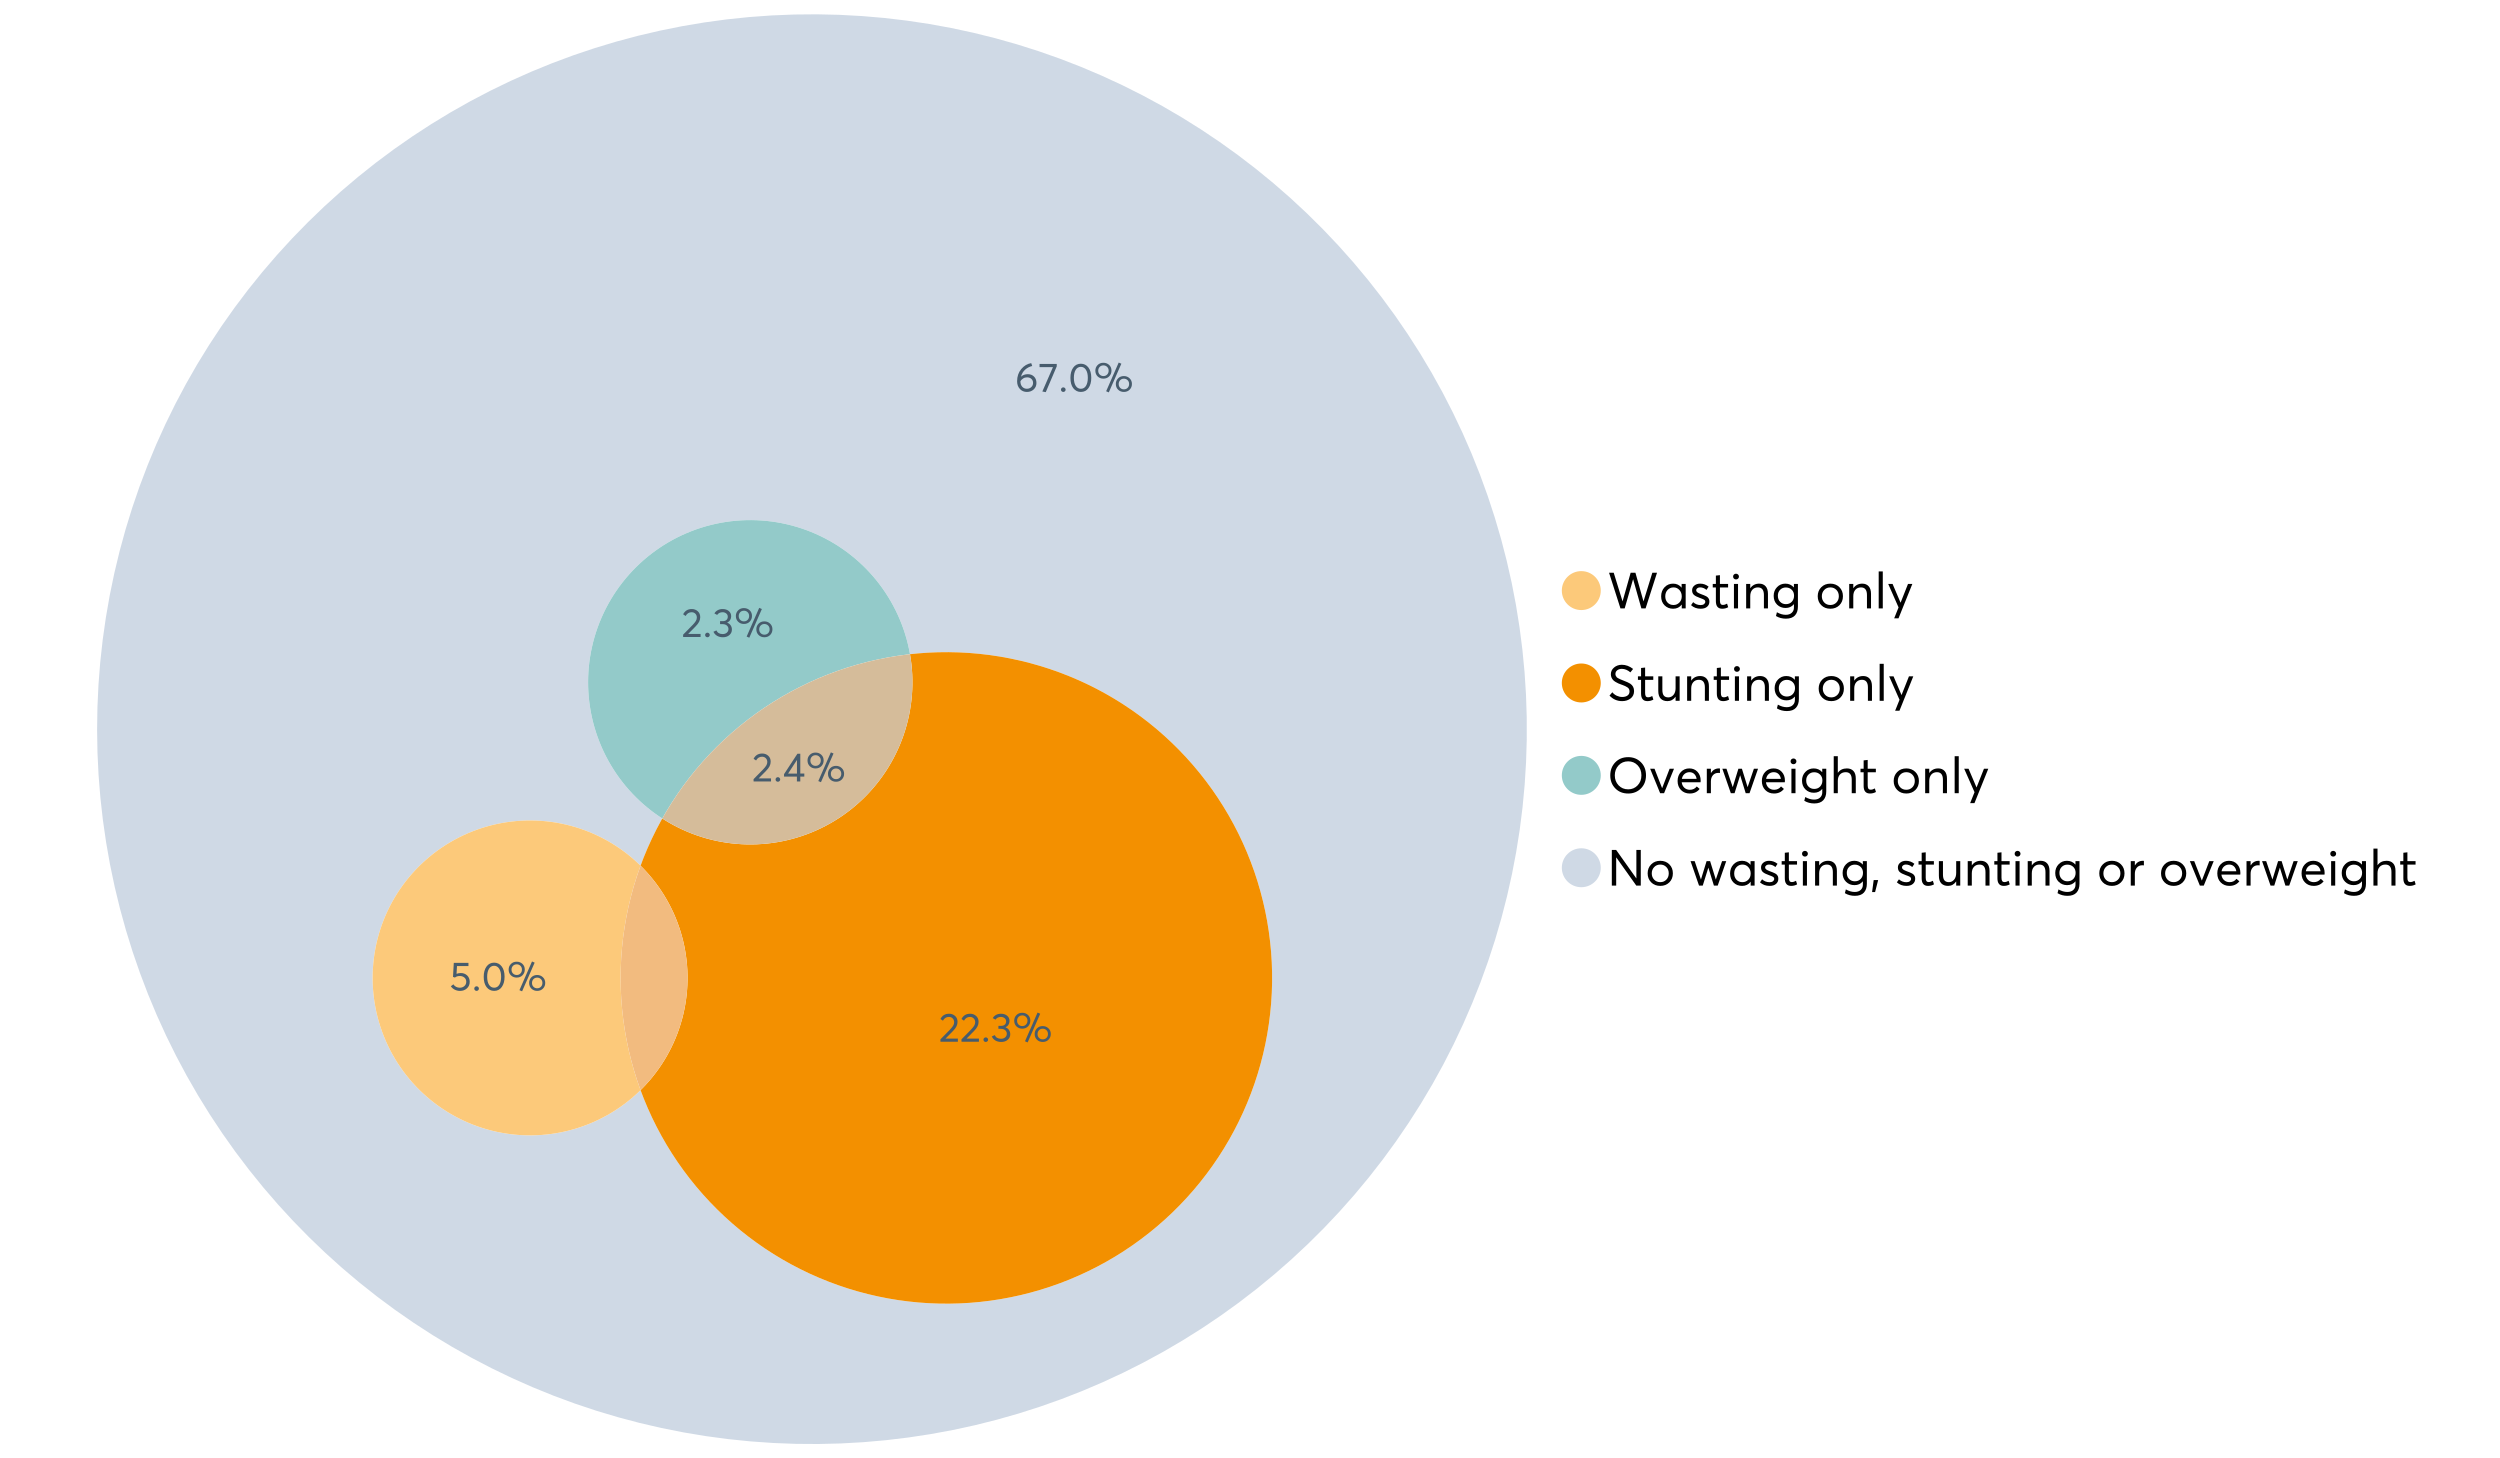 <?xml version="1.0" encoding="UTF-8"?>
<svg xmlns="http://www.w3.org/2000/svg" xmlns:xlink="http://www.w3.org/1999/xlink" width="1234.286pt" height="720pt" viewBox="0 0 1234.286 720" version="1.1">
<defs>
<g>
<symbol overflow="visible" id="glyph0-0">
<path style="stroke:none;" d=""/>
</symbol>
<symbol overflow="visible" id="glyph0-1">
<path style="stroke:none;" d="M 22.234 -17.609 L 24.547 -17.609 L 18.906 0 L 16.828 0 L 12.75 -14.438 L 12.734 -14.438 L 8.578 0 L 6.5 0 L 0.875 -17.609 L 3.172 -17.609 L 7.516 -3.547 L 7.562 -3.547 L 11.531 -17.609 L 13.891 -17.609 L 17.859 -3.5 L 17.891 -3.5 Z M 22.234 -17.609 "/>
</symbol>
<symbol overflow="visible" id="glyph0-2">
<path style="stroke:none;" d="M 11.297 -12.078 L 13.297 -12.078 L 13.297 0 L 11.359 0 L 11.359 -1.906 L 11.344 -1.906 C 10.312 -0.531 8.906 0.156 7.125 0.156 C 5.414 0.156 4 -0.406 2.875 -1.531 C 1.75 -2.656 1.188 -4.129 1.188 -5.953 C 1.188 -7.742 1.742 -9.238 2.859 -10.438 C 3.984 -11.633 5.395 -12.234 7.094 -12.234 C 8.812 -12.234 10.203 -11.578 11.266 -10.266 L 11.297 -10.266 Z M 7.297 -1.688 C 8.422 -1.688 9.379 -2.086 10.172 -2.891 C 10.961 -3.691 11.359 -4.711 11.359 -5.953 C 11.359 -7.191 10.973 -8.238 10.203 -9.094 C 9.441 -9.945 8.477 -10.375 7.312 -10.375 C 6.156 -10.375 5.18 -9.961 4.391 -9.141 C 3.609 -8.328 3.219 -7.266 3.219 -5.953 C 3.219 -4.711 3.594 -3.691 4.344 -2.891 C 5.102 -2.086 6.086 -1.688 7.297 -1.688 Z M 7.297 -1.688 "/>
</symbol>
<symbol overflow="visible" id="glyph0-3">
<path style="stroke:none;" d="M 5.609 0.156 C 3.734 0.156 2.156 -0.426 0.875 -1.594 L 1.906 -3.094 C 2.945 -2.133 4.18 -1.656 5.609 -1.656 C 6.305 -1.656 6.859 -1.812 7.266 -2.125 C 7.68 -2.445 7.891 -2.832 7.891 -3.281 C 7.891 -3.738 7.688 -4.086 7.281 -4.328 C 6.875 -4.566 6.164 -4.859 5.156 -5.203 C 5.094 -5.223 5.047 -5.242 5.016 -5.266 C 3.836 -5.672 2.938 -6.141 2.312 -6.672 C 1.695 -7.203 1.391 -7.973 1.391 -8.984 C 1.391 -9.91 1.766 -10.68 2.516 -11.297 C 3.266 -11.922 4.223 -12.234 5.391 -12.234 C 6.922 -12.234 8.301 -11.738 9.531 -10.75 L 8.484 -9.156 C 7.523 -9.977 6.457 -10.391 5.281 -10.391 C 4.801 -10.391 4.367 -10.258 3.984 -10 C 3.609 -9.738 3.422 -9.398 3.422 -8.984 C 3.422 -8.555 3.609 -8.207 3.984 -7.938 C 4.359 -7.676 4.93 -7.395 5.703 -7.094 C 5.836 -7.039 6.082 -6.945 6.438 -6.812 C 6.789 -6.688 7.023 -6.598 7.141 -6.547 C 7.254 -6.492 7.453 -6.406 7.734 -6.281 C 8.016 -6.164 8.207 -6.078 8.312 -6.016 C 8.414 -5.961 8.566 -5.867 8.766 -5.734 C 8.973 -5.598 9.113 -5.477 9.188 -5.375 C 9.258 -5.281 9.359 -5.148 9.484 -4.984 C 9.609 -4.816 9.695 -4.656 9.75 -4.5 C 9.801 -4.344 9.844 -4.16 9.875 -3.953 C 9.906 -3.742 9.922 -3.523 9.922 -3.297 C 9.922 -2.305 9.547 -1.484 8.797 -0.828 C 8.055 -0.172 6.992 0.156 5.609 0.156 Z M 5.609 0.156 "/>
</symbol>
<symbol overflow="visible" id="glyph0-4">
<path style="stroke:none;" d="M 5.328 0.156 C 3.234 0.156 2.188 -1.094 2.188 -3.594 L 2.188 -10.344 L 0.641 -10.344 L 0.641 -12.078 L 2.188 -12.078 L 2.188 -16.203 L 4.188 -16.422 L 4.188 -12.078 L 8.219 -12.078 L 8.219 -10.344 L 4.188 -10.344 L 4.188 -3.891 C 4.188 -3.148 4.297 -2.602 4.516 -2.25 C 4.742 -1.906 5.133 -1.734 5.688 -1.734 C 6.312 -1.734 6.988 -1.941 7.719 -2.359 L 8.266 -0.594 C 7.367 -0.094 6.391 0.156 5.328 0.156 Z M 5.328 0.156 "/>
</symbol>
<symbol overflow="visible" id="glyph0-5">
<path style="stroke:none;" d="M 3.094 -14.312 C 2.688 -14.312 2.344 -14.445 2.062 -14.719 C 1.789 -15 1.656 -15.336 1.656 -15.734 C 1.656 -16.129 1.789 -16.461 2.062 -16.734 C 2.344 -17.004 2.688 -17.141 3.094 -17.141 C 3.5 -17.141 3.844 -17 4.125 -16.719 C 4.406 -16.438 4.547 -16.109 4.547 -15.734 C 4.547 -15.336 4.406 -15 4.125 -14.719 C 3.844 -14.445 3.5 -14.312 3.094 -14.312 Z M 2.078 0 L 2.078 -12.078 L 4.094 -12.078 L 4.094 0 Z M 2.078 0 "/>
</symbol>
<symbol overflow="visible" id="glyph0-6">
<path style="stroke:none;" d="M 8.344 -12.234 C 9.676 -12.234 10.727 -11.805 11.5 -10.953 C 12.281 -10.098 12.672 -8.836 12.672 -7.172 L 12.672 0 L 10.672 0 L 10.672 -6.594 C 10.672 -9.113 9.688 -10.375 7.719 -10.375 C 6.562 -10.375 5.641 -9.988 4.953 -9.219 C 4.266 -8.445 3.922 -7.383 3.922 -6.031 L 3.922 0 L 1.906 0 L 1.906 -12.078 L 3.922 -12.078 L 3.922 -9.969 L 3.938 -9.969 C 5 -11.477 6.469 -12.234 8.344 -12.234 Z M 8.344 -12.234 "/>
</symbol>
<symbol overflow="visible" id="glyph0-7">
<path style="stroke:none;" d="M 11.094 -12.078 L 13.078 -12.078 L 13.078 -0.922 C 13.078 0.93 12.594 2.391 11.625 3.453 C 10.656 4.523 9.16 5.062 7.141 5.062 C 5.328 5.062 3.691 4.625 2.234 3.75 L 2.703 1.891 C 4.211 2.734 5.66 3.156 7.047 3.156 C 8.348 3.156 9.348 2.816 10.047 2.141 C 10.754 1.473 11.109 0.629 11.109 -0.391 L 11.109 -2.078 L 11.062 -2.078 C 10.051 -0.836 8.688 -0.219 6.969 -0.219 C 5.312 -0.219 3.922 -0.77 2.797 -1.875 C 1.672 -2.988 1.109 -4.43 1.109 -6.203 C 1.109 -7.922 1.66 -9.352 2.766 -10.5 C 3.867 -11.656 5.238 -12.234 6.875 -12.234 C 8.57 -12.234 9.961 -11.617 11.047 -10.391 L 11.094 -10.391 Z M 7.125 -2.109 C 8.332 -2.109 9.305 -2.5 10.047 -3.281 C 10.797 -4.07 11.172 -5.078 11.172 -6.297 C 11.172 -7.492 10.785 -8.469 10.016 -9.219 C 9.242 -9.969 8.281 -10.344 7.125 -10.344 C 5.977 -10.344 5.031 -9.957 4.281 -9.188 C 3.539 -8.426 3.172 -7.457 3.172 -6.281 C 3.172 -5.02 3.551 -4.008 4.312 -3.25 C 5.07 -2.488 6.008 -2.109 7.125 -2.109 Z M 7.125 -2.109 "/>
</symbol>
<symbol overflow="visible" id="glyph0-8">
<path style="stroke:none;" d=""/>
</symbol>
<symbol overflow="visible" id="glyph0-9">
<path style="stroke:none;" d="M 7.422 0.156 C 5.566 0.156 4.062 -0.43 2.906 -1.609 C 1.75 -2.785 1.172 -4.258 1.172 -6.031 C 1.172 -7.801 1.75 -9.273 2.906 -10.453 C 4.062 -11.641 5.566 -12.234 7.422 -12.234 C 9.203 -12.234 10.68 -11.656 11.859 -10.5 C 13.035 -9.344 13.625 -7.852 13.625 -6.031 C 13.625 -4.207 13.035 -2.719 11.859 -1.562 C 10.68 -0.414 9.203 0.156 7.422 0.156 Z M 7.422 -1.688 C 8.598 -1.688 9.586 -2.094 10.391 -2.906 C 11.191 -3.727 11.594 -4.77 11.594 -6.031 C 11.594 -7.301 11.191 -8.344 10.391 -9.156 C 9.598 -9.969 8.609 -10.375 7.422 -10.375 C 6.18 -10.375 5.164 -9.953 4.375 -9.109 C 3.594 -8.273 3.203 -7.242 3.203 -6.016 C 3.203 -4.797 3.594 -3.77 4.375 -2.938 C 5.164 -2.102 6.18 -1.688 7.422 -1.688 Z M 7.422 -1.688 "/>
</symbol>
<symbol overflow="visible" id="glyph0-10">
<path style="stroke:none;" d="M 2.078 0 L 2.078 -18.266 L 4.094 -18.266 L 4.094 0 Z M 2.078 0 "/>
</symbol>
<symbol overflow="visible" id="glyph0-11">
<path style="stroke:none;" d="M 10.344 -12.078 L 12.484 -12.078 L 5.656 4.906 L 3.516 4.906 L 5.688 -0.5 L 0.578 -12.078 L 2.734 -12.078 L 6.656 -2.875 L 6.703 -2.875 Z M 10.344 -12.078 "/>
</symbol>
<symbol overflow="visible" id="glyph0-12">
<path style="stroke:none;" d="M 7.344 0.156 C 4.875 0.156 2.789 -0.754 1.094 -2.578 L 2.484 -4.219 C 3.098 -3.457 3.844 -2.879 4.719 -2.484 C 5.594 -2.086 6.477 -1.891 7.375 -1.891 C 8.457 -1.891 9.328 -2.129 9.984 -2.609 C 10.641 -3.086 10.969 -3.75 10.969 -4.594 C 10.969 -5.051 10.891 -5.445 10.734 -5.781 C 10.578 -6.113 10.305 -6.406 9.922 -6.656 C 9.547 -6.914 9.176 -7.125 8.812 -7.281 C 8.457 -7.438 7.953 -7.641 7.297 -7.891 C 7.18 -7.941 7.086 -7.973 7.016 -7.984 C 6.367 -8.223 5.844 -8.426 5.438 -8.594 C 5.039 -8.77 4.582 -9.016 4.062 -9.328 C 3.539 -9.641 3.133 -9.957 2.844 -10.281 C 2.551 -10.602 2.297 -11.008 2.078 -11.5 C 1.867 -11.988 1.766 -12.531 1.766 -13.125 C 1.766 -14.438 2.285 -15.535 3.328 -16.422 C 4.367 -17.316 5.641 -17.773 7.141 -17.797 C 9.129 -17.797 10.992 -17.109 12.734 -15.734 L 11.406 -14.047 C 10.039 -15.203 8.617 -15.781 7.141 -15.781 C 6.285 -15.781 5.551 -15.551 4.938 -15.094 C 4.32 -14.645 4.016 -14.02 4.016 -13.219 C 4.016 -12.895 4.082 -12.594 4.219 -12.312 C 4.352 -12.039 4.5 -11.816 4.656 -11.641 C 4.82 -11.473 5.113 -11.281 5.531 -11.062 C 5.945 -10.852 6.273 -10.691 6.516 -10.578 C 6.754 -10.473 7.172 -10.305 7.766 -10.078 C 9.586 -9.379 10.785 -8.832 11.359 -8.438 C 12.598 -7.594 13.219 -6.383 13.219 -4.812 C 13.219 -3.258 12.645 -2.039 11.5 -1.156 C 10.352 -0.281 8.969 0.156 7.344 0.156 Z M 7.344 0.156 "/>
</symbol>
<symbol overflow="visible" id="glyph0-13">
<path style="stroke:none;" d="M 10.203 -12.078 L 12.203 -12.078 L 12.203 0 L 10.203 0 L 10.203 -2.016 L 10.172 -2.016 C 9.16 -0.566 7.836 0.156 6.203 0.156 C 4.766 0.156 3.645 -0.258 2.844 -1.094 C 2.051 -1.938 1.656 -3.203 1.656 -4.891 L 1.656 -12.078 L 3.672 -12.078 L 3.672 -5.453 C 3.672 -4.117 3.914 -3.156 4.406 -2.562 C 4.895 -1.977 5.633 -1.688 6.625 -1.688 C 7.613 -1.688 8.457 -2.094 9.156 -2.906 C 9.852 -3.727 10.203 -4.836 10.203 -6.234 Z M 10.203 -12.078 "/>
</symbol>
<symbol overflow="visible" id="glyph0-14">
<path style="stroke:none;" d="M 10.328 0.156 C 7.711 0.156 5.582 -0.691 3.938 -2.391 C 2.289 -4.086 1.469 -6.223 1.469 -8.797 C 1.469 -11.379 2.289 -13.523 3.938 -15.234 C 5.582 -16.941 7.711 -17.797 10.328 -17.797 C 12.836 -17.797 14.926 -16.961 16.594 -15.297 C 18.27 -13.629 19.109 -11.469 19.109 -8.812 C 19.109 -6.164 18.27 -4.008 16.594 -2.344 C 14.926 -0.676 12.836 0.156 10.328 0.156 Z M 10.328 -1.906 C 12.172 -1.906 13.719 -2.555 14.969 -3.859 C 16.219 -5.16 16.844 -6.812 16.844 -8.812 C 16.844 -10.82 16.219 -12.477 14.969 -13.781 C 13.719 -15.082 12.172 -15.734 10.328 -15.734 C 8.391 -15.734 6.801 -15.066 5.562 -13.734 C 4.32 -12.398 3.703 -10.754 3.703 -8.797 C 3.703 -6.848 4.32 -5.211 5.562 -3.891 C 6.801 -2.566 8.391 -1.906 10.328 -1.906 Z M 10.328 -1.906 "/>
</symbol>
<symbol overflow="visible" id="glyph0-15">
<path style="stroke:none;" d="M 10.203 -12.078 L 12.375 -12.078 L 7.469 0 L 5.531 0 L 0.594 -12.078 L 2.75 -12.078 L 6.469 -2.562 L 6.547 -2.562 Z M 10.203 -12.078 "/>
</symbol>
<symbol overflow="visible" id="glyph0-16">
<path style="stroke:none;" d="M 12.562 -6.234 C 12.562 -6.098 12.551 -5.922 12.531 -5.703 L 12.5 -5.406 L 3.203 -5.406 C 3.336 -4.281 3.77 -3.379 4.5 -2.703 C 5.238 -2.023 6.156 -1.688 7.25 -1.688 C 8.656 -1.688 9.785 -2.234 10.641 -3.328 L 12.062 -2.109 C 10.883 -0.598 9.254 0.156 7.172 0.156 C 5.43 0.156 3.992 -0.414 2.859 -1.562 C 1.734 -2.719 1.172 -4.207 1.172 -6.031 C 1.172 -7.832 1.719 -9.316 2.812 -10.484 C 3.914 -11.648 5.297 -12.234 6.953 -12.234 C 8.617 -12.234 9.969 -11.672 11 -10.547 C 12.039 -9.422 12.562 -7.984 12.562 -6.234 Z M 9.406 -9.469 C 8.789 -10.07 8.004 -10.375 7.047 -10.375 C 6.086 -10.375 5.266 -10.078 4.578 -9.484 C 3.891 -8.898 3.457 -8.098 3.281 -7.078 L 10.562 -7.078 C 10.406 -8.078 10.02 -8.875 9.406 -9.469 Z M 9.406 -9.469 "/>
</symbol>
<symbol overflow="visible" id="glyph0-17">
<path style="stroke:none;" d="M 7.891 -12.234 C 8.141 -12.234 8.305 -12.223 8.391 -12.203 L 8.391 -9.969 C 8.023 -10.008 7.758 -10.031 7.594 -10.031 C 6.469 -10.031 5.57 -9.641 4.906 -8.859 C 4.25 -8.078 3.922 -7.066 3.922 -5.828 L 3.922 0 L 1.906 0 L 1.906 -12.078 L 3.922 -12.078 L 3.922 -9.953 L 3.938 -9.953 C 4.883 -11.473 6.203 -12.234 7.891 -12.234 Z M 7.891 -12.234 "/>
</symbol>
<symbol overflow="visible" id="glyph0-18">
<path style="stroke:none;" d="M 16.297 -12.078 L 18.344 -12.078 L 14.141 0 L 12.25 0 L 9.531 -8.812 L 9.5 -8.812 L 6.75 0 L 4.906 0 L 0.719 -12.078 L 2.75 -12.078 L 5.828 -3.047 L 5.875 -3.047 L 8.641 -12.078 L 10.375 -12.078 L 13.172 -3.047 L 13.219 -3.047 Z M 16.297 -12.078 "/>
</symbol>
<symbol overflow="visible" id="glyph0-19">
<path style="stroke:none;" d="M 8.406 -12.234 C 9.781 -12.234 10.852 -11.816 11.625 -10.984 C 12.406 -10.16 12.797 -8.914 12.797 -7.25 L 12.797 0 L 10.797 0 L 10.797 -6.672 C 10.797 -9.141 9.812 -10.375 7.844 -10.375 C 6.633 -10.375 5.676 -9.992 4.969 -9.234 C 4.27 -8.473 3.922 -7.422 3.922 -6.078 L 3.922 0 L 1.906 0 L 1.906 -18.266 L 3.922 -18.266 L 3.922 -10.094 L 3.969 -10.094 C 4.977 -11.52 6.457 -12.234 8.406 -12.234 Z M 8.406 -12.234 "/>
</symbol>
<symbol overflow="visible" id="glyph0-20">
<path style="stroke:none;" d="M 14.359 -17.609 L 16.531 -17.609 L 16.531 0 L 14.312 0 L 4.438 -13.891 L 4.391 -13.891 L 4.391 0 L 2.234 0 L 2.234 -17.609 L 4.359 -17.609 L 14.312 -3.578 L 14.359 -3.578 Z M 14.359 -17.609 "/>
</symbol>
<symbol overflow="visible" id="glyph0-21">
<path style="stroke:none;" d="M 0.797 3.219 L 1.594 -2.734 L 3.797 -2.734 L 2.281 3.219 Z M 0.797 3.219 "/>
</symbol>
<symbol overflow="visible" id="glyph1-0">
<path style="stroke:none;" d=""/>
</symbol>
<symbol overflow="visible" id="glyph1-1">
<path style="stroke:none;" d="M 3.328 -1.531 L 9.406 -1.531 L 9.406 0 L 0.797 0 L 0.781 -1.156 L 5.469 -5.938 C 6.156 -6.656 6.676 -7.289 7.031 -7.844 C 7.383 -8.406 7.562 -8.992 7.562 -9.609 C 7.562 -10.367 7.32 -10.992 6.844 -11.484 C 6.363 -11.984 5.742 -12.234 4.984 -12.234 C 3.672 -12.234 2.688 -11.613 2.031 -10.375 L 0.797 -11.219 C 1.672 -12.945 3.098 -13.812 5.078 -13.812 C 6.223 -13.812 7.203 -13.445 8.016 -12.719 C 8.828 -11.988 9.234 -11.016 9.234 -9.797 C 9.234 -9.004 9.051 -8.25 8.688 -7.531 C 8.332 -6.812 7.734 -6.031 6.891 -5.188 L 3.328 -1.578 Z M 3.328 -1.531 "/>
</symbol>
<symbol overflow="visible" id="glyph1-2">
<path style="stroke:none;" d="M 2.406 0.125 C 2.07 0.125 1.797 0.016 1.578 -0.203 C 1.359 -0.422 1.25 -0.688 1.25 -1 C 1.25 -1.312 1.359 -1.578 1.578 -1.797 C 1.797 -2.023 2.07 -2.141 2.406 -2.141 C 2.719 -2.141 2.984 -2.023 3.203 -1.797 C 3.43 -1.578 3.547 -1.312 3.547 -1 C 3.547 -0.688 3.43 -0.422 3.203 -0.203 C 2.984 0.016 2.719 0.125 2.406 0.125 Z M 2.406 0.125 "/>
</symbol>
<symbol overflow="visible" id="glyph1-3">
<path style="stroke:none;" d="M 6.984 0 L 6.984 -2.406 L 0.625 -2.406 L 0.625 -3.609 L 7.234 -13.703 L 8.656 -13.703 L 8.656 -3.922 L 10.641 -3.922 L 10.641 -2.406 L 8.656 -2.406 L 8.656 0 Z M 2.625 -3.891 L 7.016 -3.891 L 7.016 -10.641 Z M 2.625 -3.891 "/>
</symbol>
<symbol overflow="visible" id="glyph1-4">
<path style="stroke:none;" d="M 7.531 0.344 L 6.219 -0.219 L 12.422 -14.391 L 13.734 -13.812 Z M 4.859 -6.438 C 3.742 -6.438 2.801 -6.801 2.031 -7.531 C 1.27 -8.27 0.891 -9.223 0.891 -10.391 C 0.891 -11.473 1.258 -12.391 2 -13.141 C 2.738 -13.898 3.691 -14.281 4.859 -14.281 C 5.984 -14.281 6.93 -13.922 7.703 -13.203 C 8.473 -12.484 8.859 -11.547 8.859 -10.391 C 8.859 -9.285 8.484 -8.348 7.734 -7.578 C 6.992 -6.816 6.035 -6.438 4.859 -6.438 Z M 4.891 -7.719 C 5.641 -7.719 6.254 -7.973 6.734 -8.484 C 7.211 -8.992 7.453 -9.625 7.453 -10.375 C 7.453 -11.145 7.203 -11.77 6.703 -12.25 C 6.211 -12.738 5.609 -12.984 4.891 -12.984 C 4.129 -12.984 3.508 -12.734 3.031 -12.234 C 2.551 -11.734 2.312 -11.113 2.312 -10.375 C 2.312 -9.582 2.555 -8.941 3.047 -8.453 C 3.535 -7.961 4.148 -7.719 4.891 -7.719 Z M 14.969 0.125 C 13.852 0.125 12.91 -0.238 12.141 -0.969 C 11.379 -1.707 11 -2.656 11 -3.812 C 11 -4.895 11.367 -5.816 12.109 -6.578 C 12.859 -7.336 13.812 -7.719 14.969 -7.719 C 16.082 -7.719 17.023 -7.348 17.797 -6.609 C 18.566 -5.879 18.953 -4.945 18.953 -3.812 C 18.953 -2.707 18.582 -1.773 17.844 -1.016 C 17.113 -0.254 16.156 0.125 14.969 0.125 Z M 14.969 -1.156 C 15.738 -1.156 16.363 -1.406 16.844 -1.906 C 17.32 -2.414 17.562 -3.039 17.562 -3.781 C 17.562 -4.57 17.312 -5.207 16.812 -5.688 C 16.312 -6.176 15.695 -6.422 14.969 -6.422 C 14.219 -6.422 13.602 -6.164 13.125 -5.656 C 12.656 -5.156 12.422 -4.531 12.422 -3.781 C 12.422 -3.008 12.664 -2.379 13.156 -1.891 C 13.645 -1.398 14.25 -1.156 14.969 -1.156 Z M 14.969 -1.156 "/>
</symbol>
<symbol overflow="visible" id="glyph1-5">
<path style="stroke:none;" d="M 6.375 -8.641 C 7.625 -8.641 8.645 -8.25 9.438 -7.469 C 10.238 -6.688 10.641 -5.625 10.641 -4.281 C 10.641 -3.02 10.191 -1.969 9.297 -1.125 C 8.398 -0.289 7.273 0.125 5.922 0.125 C 4.535 0.125 3.383 -0.363 2.469 -1.344 C 1.551 -2.332 1.094 -3.602 1.094 -5.156 C 1.094 -7.531 1.773 -9.535 3.141 -11.172 C 4.516 -12.805 6.156 -13.785 8.062 -14.109 L 8.547 -12.688 C 7.223 -12.375 6.062 -11.77 5.062 -10.875 C 4.062 -9.988 3.379 -8.836 3.016 -7.422 L 3.031 -7.422 C 3.914 -8.234 5.031 -8.641 6.375 -8.641 Z M 5.906 -1.453 C 6.801 -1.453 7.535 -1.727 8.109 -2.281 C 8.68 -2.832 8.969 -3.508 8.969 -4.312 C 8.969 -5.145 8.695 -5.812 8.156 -6.312 C 7.625 -6.82 6.906 -7.078 6 -7.078 C 5.281 -7.078 4.641 -6.895 4.078 -6.531 C 3.516 -6.176 3.066 -5.734 2.734 -5.203 L 2.734 -5.062 C 2.734 -3.988 3.023 -3.117 3.609 -2.453 C 4.203 -1.785 4.969 -1.453 5.906 -1.453 Z M 5.906 -1.453 "/>
</symbol>
<symbol overflow="visible" id="glyph1-6">
<path style="stroke:none;" d="M 0.531 -13.703 L 9.016 -13.703 L 9.016 -12.516 L 3.594 0.234 L 1.906 -0.094 L 7.156 -12.141 L 0.531 -12.141 Z M 0.531 -13.703 "/>
</symbol>
<symbol overflow="visible" id="glyph1-7">
<path style="stroke:none;" d="M 6.266 0.125 C 4.734 0.125 3.488 -0.488 2.531 -1.719 C 1.582 -2.945 1.109 -4.656 1.109 -6.844 C 1.109 -8.914 1.566 -10.594 2.484 -11.875 C 3.41 -13.164 4.672 -13.812 6.266 -13.812 C 7.785 -13.812 9.02 -13.195 9.969 -11.969 C 10.926 -10.738 11.406 -9.031 11.406 -6.844 C 11.406 -4.77 10.945 -3.086 10.031 -1.797 C 9.125 -0.516 7.867 0.125 6.266 0.125 Z M 6.266 -1.438 C 7.348 -1.438 8.191 -1.922 8.797 -2.891 C 9.398 -3.859 9.703 -5.176 9.703 -6.844 C 9.703 -8.551 9.383 -9.879 8.75 -10.828 C 8.125 -11.785 7.297 -12.266 6.266 -12.266 C 5.18 -12.266 4.332 -11.773 3.719 -10.797 C 3.113 -9.816 2.812 -8.5 2.812 -6.844 C 2.812 -5.133 3.125 -3.805 3.75 -2.859 C 4.383 -1.91 5.223 -1.438 6.266 -1.438 Z M 6.266 -1.438 "/>
</symbol>
<symbol overflow="visible" id="glyph1-8">
<path style="stroke:none;" d="M 5.688 -8.688 C 6.945 -8.688 8 -8.289 8.844 -7.5 C 9.688 -6.707 10.109 -5.648 10.109 -4.328 C 10.109 -3.023 9.648 -1.953 8.734 -1.109 C 7.816 -0.273 6.688 0.141 5.344 0.141 C 4.395 0.141 3.52 -0.062 2.719 -0.469 C 1.914 -0.875 1.273 -1.438 0.797 -2.156 L 2.047 -3.109 C 2.367 -2.586 2.805 -2.176 3.359 -1.875 C 3.91 -1.582 4.531 -1.438 5.219 -1.438 C 6.113 -1.438 6.867 -1.711 7.484 -2.266 C 8.098 -2.816 8.406 -3.508 8.406 -4.344 C 8.406 -5.238 8.098 -5.941 7.484 -6.453 C 6.867 -6.961 6.125 -7.219 5.25 -7.219 C 4.207 -7.219 3.398 -6.961 2.828 -6.453 L 1.859 -6.766 L 2.25 -13.703 L 9.484 -13.703 L 9.484 -12.141 L 3.828 -12.141 L 3.609 -8.297 C 4.367 -8.555 5.062 -8.688 5.688 -8.688 Z M 5.688 -8.688 "/>
</symbol>
<symbol overflow="visible" id="glyph1-9">
<path style="stroke:none;" d="M 7.344 -7.094 C 8.07 -6.812 8.641 -6.375 9.047 -5.781 C 9.461 -5.188 9.672 -4.484 9.672 -3.672 C 9.672 -2.555 9.25 -1.645 8.406 -0.938 C 7.57 -0.227 6.52 0.125 5.25 0.125 C 4.113 0.125 3.133 -0.117 2.312 -0.609 C 1.5 -1.109 0.914 -1.77 0.562 -2.594 L 2.016 -3.266 C 2.555 -2.055 3.598 -1.453 5.141 -1.453 C 5.941 -1.453 6.613 -1.68 7.156 -2.141 C 7.695 -2.598 7.969 -3.191 7.969 -3.922 C 7.969 -4.617 7.707 -5.195 7.188 -5.656 C 6.676 -6.125 5.938 -6.359 4.969 -6.359 L 3.828 -6.359 L 3.828 -7.828 L 5.156 -7.828 C 5.988 -7.828 6.609 -8.035 7.016 -8.453 C 7.43 -8.867 7.641 -9.391 7.641 -10.016 C 7.641 -10.672 7.391 -11.203 6.891 -11.609 C 6.398 -12.023 5.789 -12.234 5.062 -12.234 C 3.883 -12.234 2.992 -11.789 2.391 -10.906 L 1.031 -11.641 C 1.406 -12.305 1.941 -12.832 2.641 -13.219 C 3.336 -13.613 4.16 -13.812 5.109 -13.812 C 6.316 -13.812 7.316 -13.488 8.109 -12.844 C 8.91 -12.195 9.312 -11.328 9.312 -10.234 C 9.312 -9.555 9.141 -8.941 8.797 -8.391 C 8.453 -7.836 7.969 -7.414 7.344 -7.125 Z M 7.344 -7.094 "/>
</symbol>
</g>
</defs>
<g id="surface141795">
<path style=" stroke:none;fill-rule:nonzero;fill:rgb(98.824%,78.824%,47.843%);fill-opacity:1;" d="M 790.324 291.582 C 790.324 296.891 786.02 301.195 780.711 301.195 C 775.398 301.195 771.094 296.891 771.094 291.582 C 771.094 286.273 775.398 281.969 780.711 281.969 C 786.02 281.969 790.324 286.273 790.324 291.582 "/>
<g style="fill:rgb(0%,0%,0%);fill-opacity:1;">
  <use xlink:href="#glyph0-1" x="793.543" y="300.387"/>
  <use xlink:href="#glyph0-2" x="818.944" y="300.387"/>
  <use xlink:href="#glyph0-3" x="834.026" y="300.387"/>
  <use xlink:href="#glyph0-4" x="844.965" y="300.387"/>
  <use xlink:href="#glyph0-5" x="853.994" y="300.387"/>
  <use xlink:href="#glyph0-6" x="860.195" y="300.387"/>
  <use xlink:href="#glyph0-7" x="874.583" y="300.387"/>
  <use xlink:href="#glyph0-8" x="889.441" y="300.387"/>
  <use xlink:href="#glyph0-9" x="896.263" y="300.387"/>
  <use xlink:href="#glyph0-6" x="911.072" y="300.387"/>
  <use xlink:href="#glyph0-10" x="925.459" y="300.387"/>
  <use xlink:href="#glyph0-11" x="931.66" y="300.387"/>
</g>
<path style=" stroke:none;fill-rule:nonzero;fill:rgb(95.294%,56.471%,0%);fill-opacity:1;" d="M 790.324 337.195 C 790.324 342.504 786.02 346.809 780.711 346.809 C 775.398 346.809 771.094 342.504 771.094 337.195 C 771.094 331.883 775.398 327.578 780.711 327.578 C 786.02 327.578 790.324 331.883 790.324 337.195 "/>
<g style="fill:rgb(0%,0%,0%);fill-opacity:1;">
  <use xlink:href="#glyph0-12" x="793.543" y="346"/>
  <use xlink:href="#glyph0-4" x="808.029" y="346"/>
  <use xlink:href="#glyph0-13" x="817.059" y="346"/>
  <use xlink:href="#glyph0-6" x="831.049" y="346"/>
  <use xlink:href="#glyph0-4" x="845.436" y="346"/>
  <use xlink:href="#glyph0-5" x="854.465" y="346"/>
  <use xlink:href="#glyph0-6" x="860.667" y="346"/>
  <use xlink:href="#glyph0-7" x="875.054" y="346"/>
  <use xlink:href="#glyph0-8" x="889.913" y="346"/>
  <use xlink:href="#glyph0-9" x="896.734" y="346"/>
  <use xlink:href="#glyph0-6" x="911.543" y="346"/>
  <use xlink:href="#glyph0-10" x="925.93" y="346"/>
  <use xlink:href="#glyph0-11" x="932.132" y="346"/>
</g>
<path style=" stroke:none;fill-rule:nonzero;fill:rgb(57.647%,79.216%,78.824%);fill-opacity:1;" d="M 790.324 382.805 C 790.324 388.117 786.02 392.422 780.711 392.422 C 775.398 392.422 771.094 388.117 771.094 382.805 C 771.094 377.496 775.398 373.191 780.711 373.191 C 786.02 373.191 790.324 377.496 790.324 382.805 "/>
<g style="fill:rgb(0%,0%,0%);fill-opacity:1;">
  <use xlink:href="#glyph0-14" x="793.543" y="391.613"/>
  <use xlink:href="#glyph0-15" x="814.107" y="391.613"/>
  <use xlink:href="#glyph0-16" x="827.08" y="391.613"/>
  <use xlink:href="#glyph0-17" x="840.773" y="391.613"/>
  <use xlink:href="#glyph0-18" x="849.628" y="391.613"/>
  <use xlink:href="#glyph0-16" x="868.679" y="391.613"/>
  <use xlink:href="#glyph0-5" x="882.372" y="391.613"/>
  <use xlink:href="#glyph0-7" x="888.573" y="391.613"/>
  <use xlink:href="#glyph0-19" x="903.432" y="391.613"/>
  <use xlink:href="#glyph0-4" x="917.918" y="391.613"/>
  <use xlink:href="#glyph0-8" x="926.947" y="391.613"/>
  <use xlink:href="#glyph0-9" x="933.769" y="391.613"/>
  <use xlink:href="#glyph0-6" x="948.578" y="391.613"/>
  <use xlink:href="#glyph0-10" x="962.965" y="391.613"/>
  <use xlink:href="#glyph0-11" x="969.166" y="391.613"/>
</g>
<path style=" stroke:none;fill-rule:nonzero;fill:rgb(81.176%,85.098%,89.804%);fill-opacity:1;" d="M 790.324 428.418 C 790.324 433.727 786.02 438.031 780.711 438.031 C 775.398 438.031 771.094 433.727 771.094 428.418 C 771.094 423.109 775.398 418.805 780.711 418.805 C 786.02 418.805 790.324 423.109 790.324 428.418 "/>
<g style="fill:rgb(0%,0%,0%);fill-opacity:1;">
  <use xlink:href="#glyph0-20" x="793.543" y="437.223"/>
  <use xlink:href="#glyph0-9" x="812.296" y="437.223"/>
  <use xlink:href="#glyph0-8" x="827.105" y="437.223"/>
  <use xlink:href="#glyph0-18" x="833.926" y="437.223"/>
  <use xlink:href="#glyph0-2" x="852.977" y="437.223"/>
  <use xlink:href="#glyph0-3" x="868.059" y="437.223"/>
  <use xlink:href="#glyph0-4" x="878.998" y="437.223"/>
  <use xlink:href="#glyph0-5" x="888.027" y="437.223"/>
  <use xlink:href="#glyph0-6" x="894.229" y="437.223"/>
  <use xlink:href="#glyph0-7" x="908.616" y="437.223"/>
  <use xlink:href="#glyph0-21" x="923.474" y="437.223"/>
  <use xlink:href="#glyph0-8" x="928.808" y="437.223"/>
  <use xlink:href="#glyph0-3" x="935.629" y="437.223"/>
  <use xlink:href="#glyph0-4" x="946.568" y="437.223"/>
  <use xlink:href="#glyph0-13" x="955.598" y="437.223"/>
  <use xlink:href="#glyph0-6" x="969.588" y="437.223"/>
  <use xlink:href="#glyph0-4" x="983.975" y="437.223"/>
  <use xlink:href="#glyph0-5" x="993.004" y="437.223"/>
  <use xlink:href="#glyph0-6" x="999.206" y="437.223"/>
  <use xlink:href="#glyph0-7" x="1013.593" y="437.223"/>
  <use xlink:href="#glyph0-8" x="1028.452" y="437.223"/>
  <use xlink:href="#glyph0-9" x="1035.273" y="437.223"/>
  <use xlink:href="#glyph0-17" x="1050.082" y="437.223"/>
  <use xlink:href="#glyph0-8" x="1058.938" y="437.223"/>
  <use xlink:href="#glyph0-9" x="1065.759" y="437.223"/>
  <use xlink:href="#glyph0-15" x="1080.568" y="437.223"/>
  <use xlink:href="#glyph0-16" x="1093.541" y="437.223"/>
  <use xlink:href="#glyph0-17" x="1107.234" y="437.223"/>
  <use xlink:href="#glyph0-18" x="1116.09" y="437.223"/>
  <use xlink:href="#glyph0-16" x="1135.14" y="437.223"/>
  <use xlink:href="#glyph0-5" x="1148.833" y="437.223"/>
  <use xlink:href="#glyph0-7" x="1155.034" y="437.223"/>
  <use xlink:href="#glyph0-19" x="1169.893" y="437.223"/>
  <use xlink:href="#glyph0-4" x="1184.379" y="437.223"/>
</g>
<path style=" stroke:none;fill-rule:nonzero;fill:rgb(81.176%,85.098%,89.804%);fill-opacity:1;" d="M 415.16 712.652 L 426.285 712.027 L 437.387 711.047 L 448.449 709.719 L 459.465 708.043 L 470.422 706.02 L 481.312 703.652 L 492.121 700.941 L 502.84 697.891 L 513.453 694.504 L 523.957 690.785 L 534.34 686.734 L 544.586 682.359 L 554.691 677.66 L 564.645 672.648 L 574.434 667.32 L 584.047 661.688 L 593.48 655.758 L 602.719 649.527 L 611.758 643.012 L 620.59 636.215 L 629.199 629.141 L 637.582 621.797 L 645.727 614.195 L 653.629 606.34 L 661.281 598.238 L 668.672 589.898 L 675.797 581.328 L 682.645 572.539 L 689.215 563.539 L 695.496 554.336 L 701.484 544.938 L 707.172 535.355 L 712.559 525.598 L 717.629 515.676 L 722.387 505.602 L 726.82 495.379 L 730.934 485.02 L 734.715 474.539 L 738.164 463.945 L 741.277 453.242 L 744.051 442.453 L 746.484 431.578 L 748.57 420.633 L 750.312 409.625 L 751.703 398.57 L 752.746 387.473 L 753.438 376.352 L 753.781 365.215 L 753.77 354.07 L 753.406 342.934 L 752.691 331.812 L 751.625 320.723 L 750.211 309.668 L 748.449 298.664 L 746.34 287.723 L 743.883 276.855 L 741.09 266.066 L 737.953 255.375 L 734.484 244.785 L 730.68 234.312 L 726.547 223.961 L 722.09 213.75 L 717.312 203.684 L 712.223 193.77 L 706.816 184.023 L 701.109 174.453 L 695.102 165.07 L 688.805 155.879 L 682.215 146.891 L 675.348 138.113 L 668.207 129.562 L 660.797 121.234 L 653.133 113.148 L 645.215 105.309 L 637.051 97.723 L 628.652 90.398 L 620.031 83.344 L 611.188 76.562 L 602.133 70.062 L 592.879 63.855 L 583.438 57.941 L 573.809 52.328 L 564.012 47.023 L 554.051 42.027 L 543.934 37.352 L 533.68 32.996 L 523.289 28.969 L 512.777 25.27 L 502.156 21.902 L 491.43 18.875 L 480.617 16.184 L 469.723 13.84 L 458.762 11.84 L 447.742 10.184 L 436.676 8.879 L 425.574 7.926 L 414.445 7.32 L 403.305 7.066 L 392.164 7.168 L 381.027 7.617 L 369.914 8.418 L 358.832 9.57 L 347.789 11.074 L 336.801 12.926 L 325.875 15.121 L 315.027 17.66 L 304.262 20.539 L 293.594 23.758 L 283.031 27.312 L 272.59 31.199 L 262.273 35.414 L 252.094 39.949 L 242.066 44.809 L 232.195 49.977 L 222.492 55.457 L 212.969 61.242 L 203.629 67.32 L 194.488 73.695 L 185.551 80.352 L 176.832 87.289 L 168.336 94.496 L 160.07 101.973 L 152.043 109.703 L 144.266 117.68 L 136.742 125.902 L 129.484 134.359 L 122.496 143.039 L 115.789 151.934 L 109.359 161.039 L 103.227 170.34 L 97.387 179.832 L 91.852 189.5 L 86.621 199.34 L 81.707 209.344 L 77.109 219.492 L 72.836 229.785 L 68.887 240.203 L 65.273 250.746 L 61.988 261.395 L 59.047 272.141 L 56.441 282.977 L 54.184 293.887 L 52.27 304.867 L 50.703 315.898 L 49.484 326.973 L 48.617 338.082 L 48.102 349.215 L 47.938 360.355 L 48.121 371.5 L 48.66 382.629 L 49.551 393.738 L 50.793 404.812 L 52.383 415.84 L 54.316 426.812 L 56.598 437.719 L 59.223 448.551 L 62.191 459.293 L 65.492 469.934 L 69.133 480.465 L 73.098 490.879 L 77.395 501.16 L 82.012 511.305 L 86.945 521.293 L 92.195 531.125 L 97.75 540.781 L 103.609 550.262 L 109.766 559.551 L 116.207 568.641 L 122.938 577.523 L 129.941 586.191 L 137.219 594.629 L 144.758 602.836 L 152.551 610.801 L 160.59 618.516 L 168.871 625.973 L 177.383 633.164 L 186.117 640.082 L 195.066 646.723 L 204.223 653.078 L 213.57 659.141 L 223.109 664.902 L 232.824 670.363 L 242.703 675.512 L 252.742 680.352 L 262.93 684.867 L 273.254 689.059 L 283.707 692.926 L 294.273 696.457 L 304.949 699.656 L 315.719 702.512 L 326.574 705.031 L 337.504 707.203 L 348.496 709.031 L 359.539 710.512 L 370.625 711.641 L 381.742 712.422 L 392.875 712.852 L 404.02 712.926 Z M 463.59 643.602 L 458.516 643.406 L 453.449 643.051 L 448.398 642.535 L 443.363 641.863 L 438.355 641.031 L 433.375 640.039 L 428.43 638.891 L 423.52 637.59 L 418.656 636.133 L 413.84 634.523 L 409.078 632.762 L 404.371 630.852 L 399.73 628.793 L 395.156 626.59 L 390.652 624.242 L 386.227 621.754 L 381.879 619.125 L 377.621 616.363 L 373.449 613.469 L 369.371 610.441 L 365.391 607.289 L 361.512 604.012 L 357.738 600.613 L 354.074 597.098 L 350.52 593.469 L 347.086 589.73 L 343.77 585.883 L 340.578 581.934 L 337.512 577.887 L 334.574 573.746 L 331.77 569.512 L 329.102 565.191 L 326.57 560.789 L 324.18 556.312 L 321.93 551.758 L 319.824 547.137 L 317.867 542.453 L 316.246 538.199 L 315.645 538.801 L 313.848 540.477 L 312.004 542.094 L 310.105 543.652 L 308.16 545.148 L 306.172 546.586 L 304.133 547.957 L 302.059 549.262 L 299.938 550.504 L 297.781 551.676 L 295.59 552.781 L 293.363 553.816 L 291.109 554.781 L 288.82 555.672 L 286.508 556.492 L 284.168 557.238 L 281.809 557.91 L 279.426 558.508 L 277.027 559.027 L 274.617 559.473 L 272.188 559.844 L 269.75 560.137 L 267.309 560.352 L 264.855 560.488 L 262.402 560.551 L 259.949 560.531 L 257.496 560.438 L 255.047 560.266 L 252.605 560.02 L 250.172 559.691 L 247.75 559.289 L 245.344 558.809 L 242.953 558.258 L 240.578 557.625 L 238.23 556.922 L 235.902 556.145 L 233.598 555.293 L 231.324 554.367 L 229.082 553.375 L 226.871 552.309 L 224.691 551.176 L 222.555 549.973 L 220.453 548.703 L 218.395 547.367 L 216.375 545.969 L 214.406 544.504 L 212.48 542.98 L 210.605 541.395 L 208.781 539.754 L 207.012 538.055 L 205.293 536.301 L 203.633 534.492 L 202.031 532.633 L 200.488 530.723 L 199.008 528.77 L 197.586 526.766 L 196.23 524.719 L 194.941 522.633 L 193.715 520.504 L 192.562 518.34 L 191.473 516.137 L 190.457 513.902 L 189.512 511.641 L 188.637 509.344 L 187.836 507.027 L 187.109 504.68 L 186.453 502.316 L 185.875 499.93 L 185.375 497.527 L 184.945 495.109 L 184.598 492.68 L 184.324 490.242 L 184.129 487.793 L 184.008 485.344 L 183.969 482.891 L 184.004 480.434 L 184.117 477.984 L 184.309 475.535 L 184.578 473.098 L 184.922 470.664 L 185.344 468.246 L 185.84 465.844 L 186.414 463.457 L 187.062 461.09 L 187.785 458.746 L 188.582 456.422 L 189.453 454.129 L 190.395 451.859 L 191.406 449.625 L 192.488 447.422 L 193.641 445.254 L 194.859 443.125 L 196.145 441.035 L 197.496 438.984 L 198.914 436.98 L 200.391 435.02 L 201.93 433.109 L 203.531 431.246 L 205.188 429.434 L 206.898 427.676 L 208.668 425.973 L 210.488 424.328 L 212.359 422.742 L 214.281 421.211 L 216.25 419.746 L 218.262 418.344 L 220.32 417.004 L 222.418 415.73 L 224.555 414.523 L 226.73 413.383 L 228.938 412.312 L 231.18 411.312 L 233.453 410.387 L 235.754 409.531 L 238.078 408.746 L 240.43 408.039 L 242.801 407.402 L 245.191 406.844 L 247.598 406.359 L 250.016 405.953 L 252.449 405.621 L 254.891 405.367 L 257.34 405.191 L 259.789 405.09 L 262.246 405.07 L 264.699 405.125 L 267.148 405.258 L 269.594 405.469 L 272.031 405.758 L 274.461 406.121 L 276.875 406.562 L 279.273 407.078 L 281.656 407.672 L 284.02 408.336 L 286.359 409.078 L 288.672 409.895 L 290.961 410.781 L 293.223 411.742 L 295.449 412.77 L 297.645 413.871 L 299.801 415.039 L 301.922 416.277 L 304.004 417.578 L 306.039 418.945 L 308.035 420.379 L 309.984 421.871 L 311.883 423.426 L 313.73 425.039 L 315.531 426.711 L 316.25 427.422 L 317.746 423.473 L 319.695 418.781 L 321.789 414.156 L 324.031 409.598 L 326.41 405.113 L 326.992 404.098 L 325.805 403.328 L 323.727 401.887 L 321.695 400.379 L 319.715 398.809 L 317.785 397.18 L 315.906 395.488 L 314.082 393.738 L 312.312 391.93 L 310.605 390.07 L 308.953 388.156 L 307.363 386.188 L 305.836 384.172 L 304.375 382.113 L 302.98 380.004 L 301.652 377.855 L 300.391 375.664 L 299.199 373.434 L 298.078 371.168 L 297.031 368.867 L 296.059 366.531 L 295.156 364.172 L 294.332 361.781 L 293.582 359.367 L 292.91 356.93 L 292.316 354.473 L 291.797 352 L 291.359 349.512 L 290.996 347.008 L 290.715 344.496 L 290.516 341.977 L 290.391 339.449 L 290.352 336.922 L 290.387 334.395 L 290.504 331.871 L 290.699 329.352 L 290.977 326.84 L 291.332 324.336 L 291.766 321.844 L 292.281 319.371 L 292.871 316.91 L 293.539 314.473 L 294.281 312.059 L 295.102 309.668 L 296 307.305 L 296.969 304.969 L 298.012 302.664 L 299.125 300.398 L 300.312 298.164 L 301.566 295.973 L 302.891 293.816 L 304.285 291.707 L 305.742 289.641 L 307.266 287.625 L 308.848 285.656 L 310.496 283.738 L 312.203 281.871 L 313.965 280.062 L 315.789 278.309 L 317.664 276.613 L 319.59 274.977 L 321.57 273.402 L 323.594 271.895 L 325.668 270.449 L 327.789 269.066 L 329.949 267.758 L 332.148 266.512 L 334.387 265.34 L 336.664 264.238 L 338.973 263.211 L 341.312 262.254 L 343.684 261.371 L 346.078 260.566 L 348.496 259.836 L 350.941 259.184 L 353.402 258.605 L 355.879 258.109 L 358.371 257.688 L 360.879 257.348 L 363.391 257.086 L 365.914 256.902 L 368.438 256.801 L 370.965 256.777 L 373.492 256.836 L 376.02 256.973 L 378.535 257.191 L 381.047 257.484 L 383.547 257.859 L 386.035 258.316 L 388.504 258.848 L 390.957 259.457 L 393.391 260.145 L 395.801 260.906 L 398.184 261.746 L 400.543 262.66 L 402.867 263.648 L 405.164 264.711 L 407.422 265.844 L 409.645 267.047 L 411.828 268.32 L 413.973 269.66 L 416.07 271.07 L 418.125 272.543 L 420.129 274.082 L 422.086 275.684 L 423.992 277.344 L 425.844 279.066 L 427.641 280.844 L 429.379 282.68 L 431.059 284.566 L 432.68 286.508 L 434.238 288.5 L 435.73 290.535 L 437.16 292.621 L 438.523 294.75 L 439.82 296.922 L 441.043 299.133 L 442.199 301.383 L 443.285 303.664 L 444.293 305.98 L 445.23 308.328 L 446.094 310.707 L 446.883 313.109 L 447.594 315.535 L 448.227 317.98 L 448.785 320.445 L 449.262 322.93 L 449.273 322.996 L 453.125 322.598 L 458.188 322.23 L 463.262 322.027 L 468.34 321.98 L 473.418 322.098 L 478.488 322.371 L 483.547 322.809 L 488.59 323.402 L 493.613 324.156 L 498.605 325.066 L 503.57 326.137 L 508.5 327.359 L 513.387 328.742 L 518.227 330.273 L 523.016 331.961 L 527.75 333.797 L 532.426 335.781 L 537.035 337.914 L 541.574 340.188 L 546.039 342.605 L 550.426 345.164 L 554.73 347.859 L 558.945 350.688 L 563.07 353.648 L 567.102 356.738 L 571.031 359.953 L 574.855 363.293 L 578.578 366.75 L 582.184 370.324 L 585.68 374.008 L 589.055 377.801 L 592.309 381.699 L 595.438 385.699 L 598.441 389.793 L 601.312 393.98 L 604.047 398.258 L 606.648 402.621 L 609.109 407.062 L 611.434 411.578 L 613.609 416.164 L 615.641 420.82 L 617.523 425.535 L 619.258 430.309 L 620.836 435.133 L 622.266 440.008 L 623.539 444.922 L 624.66 449.875 L 625.621 454.859 L 626.422 459.875 L 627.066 464.91 L 627.555 469.965 L 627.879 475.035 L 628.043 480.109 L 628.051 485.188 L 627.895 490.262 L 627.578 495.332 L 627.105 500.387 L 626.469 505.426 L 625.676 510.441 L 624.727 515.426 L 623.617 520.383 L 622.352 525.301 L 620.934 530.176 L 619.363 535.004 L 617.637 539.781 L 615.766 544.5 L 613.742 549.16 L 611.574 553.75 L 609.266 558.273 L 606.812 562.719 L 604.219 567.086 L 601.492 571.367 L 598.629 575.562 L 595.633 579.664 L 592.512 583.668 L 589.266 587.574 L 585.898 591.375 L 582.41 595.066 L 578.812 598.645 L 575.098 602.109 L 571.277 605.457 L 567.355 608.68 L 563.332 611.777 L 559.211 614.746 L 555 617.586 L 550.703 620.289 L 546.32 622.855 L 541.859 625.281 L 537.328 627.566 L 532.723 629.707 L 528.051 631.699 L 523.32 633.547 L 518.535 635.242 L 513.695 636.785 L 508.812 638.176 L 503.887 639.41 L 498.926 640.488 L 493.934 641.41 L 488.914 642.176 L 483.871 642.781 L 478.812 643.227 L 473.742 643.512 L 468.664 643.637 Z M 463.59 643.602 "/>
<path style=" stroke:none;fill-rule:nonzero;fill:rgb(98.824%,78.824%,47.843%);fill-opacity:1;" d="M 264.855 560.488 L 267.309 560.352 L 269.75 560.137 L 272.188 559.844 L 274.617 559.473 L 277.027 559.027 L 279.426 558.508 L 281.809 557.91 L 284.168 557.238 L 286.508 556.492 L 288.82 555.672 L 291.109 554.781 L 293.363 553.816 L 295.59 552.781 L 297.781 551.676 L 299.938 550.504 L 302.059 549.262 L 304.133 547.957 L 306.172 546.586 L 308.16 545.148 L 310.105 543.652 L 312.004 542.094 L 313.848 540.477 L 315.645 538.801 L 316.246 538.199 L 316.059 537.707 L 314.402 532.906 L 312.895 528.059 L 311.543 523.164 L 310.348 518.227 L 309.309 513.258 L 308.426 508.258 L 307.703 503.23 L 307.137 498.184 L 306.73 493.121 L 306.484 488.051 L 306.402 482.973 L 306.477 477.895 L 306.711 472.824 L 307.105 467.762 L 307.66 462.715 L 308.375 457.688 L 309.246 452.684 L 310.277 447.711 L 311.465 442.773 L 312.805 437.875 L 314.301 433.023 L 315.949 428.219 L 316.25 427.422 L 315.531 426.711 L 313.73 425.039 L 311.883 423.426 L 309.984 421.871 L 308.035 420.379 L 306.039 418.945 L 304.004 417.578 L 301.922 416.277 L 299.801 415.039 L 297.645 413.871 L 295.449 412.77 L 293.223 411.742 L 290.961 410.781 L 288.672 409.895 L 286.359 409.078 L 284.02 408.336 L 281.656 407.672 L 279.273 407.078 L 276.875 406.562 L 274.461 406.121 L 272.031 405.758 L 269.594 405.469 L 267.148 405.258 L 264.699 405.125 L 262.246 405.07 L 259.789 405.09 L 257.34 405.191 L 254.891 405.367 L 252.449 405.621 L 250.016 405.953 L 247.598 406.359 L 245.191 406.844 L 242.801 407.402 L 240.43 408.039 L 238.078 408.746 L 235.754 409.531 L 233.453 410.387 L 231.18 411.312 L 228.938 412.312 L 226.73 413.383 L 224.555 414.523 L 222.418 415.73 L 220.32 417.004 L 218.262 418.344 L 216.25 419.746 L 214.281 421.211 L 212.359 422.742 L 210.488 424.328 L 208.668 425.973 L 206.898 427.676 L 205.188 429.434 L 203.531 431.246 L 201.93 433.109 L 200.391 435.02 L 198.914 436.98 L 197.496 438.984 L 196.145 441.035 L 194.859 443.125 L 193.641 445.254 L 192.488 447.422 L 191.406 449.625 L 190.395 451.859 L 189.453 454.129 L 188.582 456.422 L 187.785 458.746 L 187.062 461.09 L 186.414 463.457 L 185.84 465.844 L 185.344 468.246 L 184.922 470.664 L 184.578 473.098 L 184.309 475.535 L 184.117 477.984 L 184.004 480.434 L 183.969 482.891 L 184.008 485.344 L 184.129 487.793 L 184.324 490.242 L 184.598 492.68 L 184.945 495.109 L 185.375 497.527 L 185.875 499.93 L 186.453 502.316 L 187.109 504.68 L 187.836 507.027 L 188.637 509.344 L 189.512 511.641 L 190.457 513.902 L 191.473 516.137 L 192.562 518.34 L 193.715 520.504 L 194.941 522.633 L 196.23 524.719 L 197.586 526.766 L 199.008 528.77 L 200.488 530.723 L 202.031 532.633 L 203.633 534.492 L 205.293 536.301 L 207.012 538.055 L 208.781 539.754 L 210.605 541.395 L 212.48 542.98 L 214.406 544.504 L 216.375 545.969 L 218.395 547.367 L 220.453 548.703 L 222.555 549.973 L 224.691 551.176 L 226.871 552.309 L 229.082 553.375 L 231.324 554.367 L 233.598 555.293 L 235.902 556.145 L 238.23 556.922 L 240.578 557.625 L 242.953 558.258 L 245.344 558.809 L 247.75 559.289 L 250.172 559.691 L 252.605 560.02 L 255.047 560.266 L 257.496 560.438 L 259.949 560.531 L 262.402 560.551 Z M 264.855 560.488 "/>
<path style=" stroke:none;fill-rule:nonzero;fill:rgb(95.294%,56.471%,0%);fill-opacity:1;" d="M 473.742 643.512 L 478.812 643.227 L 483.871 642.781 L 488.914 642.176 L 493.934 641.41 L 498.926 640.488 L 503.887 639.41 L 508.812 638.176 L 513.695 636.785 L 518.535 635.242 L 523.32 633.547 L 528.051 631.699 L 532.723 629.707 L 537.328 627.566 L 541.859 625.281 L 546.32 622.855 L 550.703 620.289 L 555 617.586 L 559.211 614.746 L 563.332 611.777 L 567.355 608.68 L 571.277 605.457 L 575.098 602.109 L 578.812 598.645 L 582.41 595.066 L 585.898 591.375 L 589.266 587.574 L 592.512 583.668 L 595.633 579.664 L 598.629 575.562 L 601.492 571.367 L 604.219 567.086 L 606.812 562.719 L 609.266 558.273 L 611.574 553.75 L 613.742 549.16 L 615.766 544.5 L 617.637 539.781 L 619.363 535.004 L 620.934 530.176 L 622.352 525.301 L 623.617 520.383 L 624.727 515.426 L 625.676 510.441 L 626.469 505.426 L 627.105 500.387 L 627.578 495.332 L 627.895 490.262 L 628.051 485.188 L 628.043 480.109 L 627.879 475.035 L 627.555 469.965 L 627.066 464.91 L 626.422 459.875 L 625.621 454.859 L 624.66 449.875 L 623.539 444.922 L 622.266 440.008 L 620.836 435.133 L 619.258 430.309 L 617.523 425.535 L 615.641 420.82 L 613.609 416.164 L 611.434 411.578 L 609.109 407.062 L 606.648 402.621 L 604.047 398.258 L 601.312 393.98 L 598.441 389.793 L 595.438 385.699 L 592.309 381.699 L 589.055 377.801 L 585.68 374.008 L 582.184 370.324 L 578.578 366.75 L 574.855 363.293 L 571.031 359.953 L 567.102 356.738 L 563.07 353.648 L 558.945 350.688 L 554.73 347.859 L 550.426 345.164 L 546.039 342.605 L 541.574 340.188 L 537.035 337.914 L 532.426 335.781 L 527.75 333.797 L 523.016 331.961 L 518.227 330.273 L 513.387 328.742 L 508.5 327.359 L 503.57 326.137 L 498.605 325.066 L 493.613 324.156 L 488.59 323.402 L 483.547 322.809 L 478.488 322.371 L 473.418 322.098 L 468.34 321.98 L 463.262 322.027 L 458.188 322.23 L 453.125 322.598 L 449.273 322.996 L 449.664 325.426 L 449.984 327.934 L 450.227 330.449 L 450.387 332.973 L 450.469 335.496 L 450.473 338.027 L 450.395 340.551 L 450.238 343.074 L 450 345.594 L 449.684 348.102 L 449.289 350.598 L 448.816 353.078 L 448.266 355.547 L 447.637 357.996 L 446.93 360.422 L 446.148 362.824 L 445.289 365.203 L 444.355 367.555 L 443.352 369.871 L 442.27 372.16 L 441.121 374.41 L 439.898 376.621 L 438.609 378.797 L 437.25 380.93 L 435.824 383.016 L 434.336 385.059 L 432.781 387.051 L 431.164 388.996 L 429.488 390.887 L 427.754 392.727 L 425.961 394.508 L 424.113 396.23 L 422.211 397.898 L 420.258 399.504 L 418.254 401.043 L 416.203 402.523 L 414.109 403.938 L 411.969 405.281 L 409.785 406.559 L 407.566 407.766 L 405.309 408.906 L 403.016 409.969 L 400.691 410.965 L 398.336 411.883 L 395.953 412.727 L 393.547 413.496 L 391.113 414.188 L 388.664 414.801 L 386.191 415.34 L 383.707 415.797 L 381.207 416.176 L 378.699 416.48 L 376.18 416.699 L 373.656 416.844 L 371.129 416.906 L 368.602 416.887 L 366.074 416.789 L 363.555 416.613 L 361.039 416.355 L 358.531 416.02 L 356.039 415.605 L 353.559 415.113 L 351.098 414.543 L 348.652 413.895 L 346.23 413.168 L 343.836 412.367 L 341.465 411.492 L 339.121 410.539 L 336.812 409.516 L 334.535 408.418 L 332.293 407.25 L 330.09 406.012 L 327.926 404.703 L 326.992 404.098 L 326.41 405.113 L 324.031 409.598 L 321.789 414.156 L 319.695 418.781 L 317.746 423.473 L 316.25 427.422 L 317.273 428.438 L 318.965 430.219 L 320.594 432.051 L 322.168 433.938 L 323.68 435.867 L 325.133 437.848 L 326.52 439.871 L 327.844 441.941 L 329.102 444.047 L 330.289 446.195 L 331.41 448.379 L 332.465 450.598 L 333.445 452.844 L 334.355 455.125 L 335.195 457.434 L 335.957 459.766 L 336.648 462.121 L 337.266 464.496 L 337.805 466.891 L 338.27 469.301 L 338.656 471.723 L 338.969 474.16 L 339.203 476.602 L 339.363 479.051 L 339.441 481.504 L 339.445 483.961 L 339.367 486.414 L 339.215 488.863 L 338.988 491.305 L 338.68 493.742 L 338.297 496.164 L 337.836 498.578 L 337.301 500.973 L 336.691 503.348 L 336.004 505.707 L 335.246 508.039 L 334.41 510.348 L 333.508 512.629 L 332.527 514.883 L 331.48 517.102 L 330.363 519.285 L 329.18 521.438 L 327.926 523.547 L 326.605 525.617 L 325.223 527.645 L 323.773 529.625 L 322.266 531.562 L 320.695 533.449 L 319.07 535.285 L 317.383 537.07 L 316.246 538.199 L 317.867 542.453 L 319.824 547.137 L 321.93 551.758 L 324.18 556.312 L 326.57 560.789 L 329.102 565.191 L 331.77 569.512 L 334.574 573.746 L 337.512 577.887 L 340.578 581.934 L 343.77 585.883 L 347.086 589.73 L 350.52 593.469 L 354.074 597.098 L 357.738 600.613 L 361.512 604.012 L 365.391 607.289 L 369.371 610.441 L 373.449 613.469 L 377.621 616.363 L 381.879 619.125 L 386.227 621.754 L 390.652 624.242 L 395.156 626.59 L 399.73 628.793 L 404.371 630.852 L 409.078 632.762 L 413.84 634.523 L 418.656 636.133 L 423.52 637.59 L 428.43 638.891 L 433.375 640.039 L 438.355 641.031 L 443.363 641.863 L 448.398 642.535 L 453.449 643.051 L 458.516 643.406 L 463.59 643.602 L 468.664 643.637 Z M 473.742 643.512 "/>
<path style=" stroke:none;fill-rule:nonzero;fill:rgb(57.647%,79.216%,78.824%);fill-opacity:1;" d="M 328.934 400.707 L 331.598 396.383 L 334.391 392.145 L 337.32 387.996 L 340.379 383.941 L 343.562 379.988 L 346.871 376.133 L 350.297 372.387 L 353.844 368.75 L 357.5 365.227 L 361.266 361.824 L 365.137 358.539 L 369.113 355.375 L 373.184 352.344 L 377.348 349.438 L 381.605 346.668 L 385.945 344.031 L 390.367 341.535 L 394.863 339.18 L 399.434 336.965 L 404.074 334.898 L 408.773 332.977 L 413.531 331.207 L 418.344 329.586 L 423.207 328.121 L 428.113 326.809 L 433.055 325.652 L 438.035 324.648 L 443.043 323.809 L 448.074 323.121 L 449.273 322.996 L 449.262 322.93 L 448.785 320.445 L 448.227 317.98 L 447.594 315.535 L 446.883 313.109 L 446.094 310.707 L 445.23 308.328 L 444.293 305.98 L 443.285 303.664 L 442.199 301.383 L 441.043 299.133 L 439.82 296.922 L 438.523 294.75 L 437.16 292.621 L 435.73 290.535 L 434.238 288.5 L 432.68 286.508 L 431.059 284.566 L 429.379 282.68 L 427.641 280.844 L 425.844 279.066 L 423.992 277.344 L 422.086 275.684 L 420.129 274.082 L 418.125 272.543 L 416.07 271.07 L 413.973 269.66 L 411.828 268.32 L 409.645 267.047 L 407.422 265.844 L 405.164 264.711 L 402.867 263.648 L 400.543 262.66 L 398.184 261.746 L 395.801 260.906 L 393.391 260.145 L 390.957 259.457 L 388.504 258.848 L 386.035 258.316 L 383.547 257.859 L 381.047 257.484 L 378.535 257.191 L 376.02 256.973 L 373.492 256.836 L 370.965 256.777 L 368.438 256.801 L 365.914 256.902 L 363.391 257.086 L 360.879 257.348 L 358.371 257.688 L 355.879 258.109 L 353.402 258.605 L 350.941 259.184 L 348.496 259.836 L 346.078 260.566 L 343.684 261.371 L 341.312 262.254 L 338.973 263.211 L 336.664 264.238 L 334.387 265.34 L 332.148 266.512 L 329.949 267.758 L 327.789 269.066 L 325.668 270.449 L 323.594 271.895 L 321.57 273.402 L 319.59 274.977 L 317.664 276.613 L 315.789 278.309 L 313.965 280.062 L 312.203 281.871 L 310.496 283.738 L 308.848 285.656 L 307.266 287.625 L 305.742 289.641 L 304.285 291.707 L 302.891 293.816 L 301.566 295.973 L 300.312 298.164 L 299.125 300.398 L 298.012 302.664 L 296.969 304.969 L 296 307.305 L 295.102 309.668 L 294.281 312.059 L 293.539 314.473 L 292.871 316.91 L 292.281 319.371 L 291.766 321.844 L 291.332 324.336 L 290.977 326.84 L 290.699 329.352 L 290.504 331.871 L 290.387 334.395 L 290.352 336.922 L 290.391 339.449 L 290.516 341.977 L 290.715 344.496 L 290.996 347.008 L 291.359 349.512 L 291.797 352 L 292.316 354.473 L 292.91 356.93 L 293.582 359.367 L 294.332 361.781 L 295.156 364.172 L 296.059 366.531 L 297.031 368.867 L 298.078 371.168 L 299.199 373.434 L 300.391 375.664 L 301.652 377.855 L 302.98 380.004 L 304.375 382.113 L 305.836 384.172 L 307.363 386.188 L 308.953 388.156 L 310.605 390.07 L 312.312 391.93 L 314.082 393.738 L 315.906 395.488 L 317.785 397.18 L 319.715 398.809 L 321.695 400.379 L 323.727 401.887 L 325.805 403.328 L 326.992 404.098 Z M 328.934 400.707 "/>
<path style=" stroke:none;fill-rule:nonzero;fill:rgb(94.902%,73.333%,49.804%);fill-opacity:1;" d="M 317.383 537.07 L 319.07 535.285 L 320.695 533.449 L 322.266 531.562 L 323.773 529.625 L 325.223 527.645 L 326.605 525.617 L 327.926 523.547 L 329.18 521.438 L 330.363 519.285 L 331.48 517.102 L 332.527 514.883 L 333.508 512.629 L 334.41 510.348 L 335.246 508.039 L 336.004 505.707 L 336.691 503.348 L 337.301 500.973 L 337.836 498.578 L 338.297 496.164 L 338.68 493.742 L 338.988 491.305 L 339.215 488.863 L 339.367 486.414 L 339.445 483.961 L 339.441 481.504 L 339.363 479.051 L 339.203 476.602 L 338.969 474.16 L 338.656 471.723 L 338.27 469.301 L 337.805 466.891 L 337.266 464.496 L 336.648 462.121 L 335.957 459.766 L 335.195 457.434 L 334.355 455.125 L 333.445 452.844 L 332.465 450.598 L 331.41 448.379 L 330.289 446.195 L 329.102 444.047 L 327.844 441.941 L 326.52 439.871 L 325.133 437.848 L 323.68 435.867 L 322.168 433.938 L 320.594 432.051 L 318.965 430.219 L 317.273 428.438 L 316.25 427.422 L 315.949 428.219 L 314.301 433.023 L 312.805 437.875 L 311.465 442.773 L 310.277 447.711 L 309.246 452.684 L 308.375 457.688 L 307.66 462.715 L 307.105 467.762 L 306.711 472.824 L 306.477 477.895 L 306.402 482.973 L 306.484 488.051 L 306.73 493.121 L 307.137 498.184 L 307.703 503.23 L 308.426 508.258 L 309.309 513.258 L 310.348 518.227 L 311.543 523.164 L 312.895 528.059 L 314.402 532.906 L 316.059 537.707 L 316.246 538.199 Z M 317.383 537.07 "/>
<path style=" stroke:none;fill-rule:nonzero;fill:rgb(83.529%,73.725%,60.392%);fill-opacity:1;" d="M 373.656 416.844 L 376.18 416.699 L 378.699 416.48 L 381.207 416.176 L 383.707 415.797 L 386.191 415.34 L 388.664 414.801 L 391.113 414.188 L 393.547 413.496 L 395.953 412.727 L 398.336 411.883 L 400.691 410.965 L 403.016 409.969 L 405.309 408.906 L 407.566 407.766 L 409.785 406.559 L 411.969 405.281 L 414.109 403.938 L 416.203 402.523 L 418.254 401.043 L 420.258 399.504 L 422.211 397.898 L 424.113 396.23 L 425.961 394.508 L 427.754 392.727 L 429.488 390.887 L 431.164 388.996 L 432.781 387.051 L 434.336 385.059 L 435.824 383.016 L 437.25 380.93 L 438.609 378.797 L 439.898 376.621 L 441.121 374.41 L 442.27 372.16 L 443.352 369.871 L 444.355 367.555 L 445.289 365.203 L 446.148 362.824 L 446.93 360.422 L 447.637 357.996 L 448.266 355.547 L 448.816 353.078 L 449.289 350.598 L 449.684 348.102 L 450 345.594 L 450.238 343.074 L 450.395 340.551 L 450.473 338.027 L 450.469 335.496 L 450.387 332.973 L 450.227 330.449 L 449.984 327.934 L 449.664 325.426 L 449.273 322.996 L 448.074 323.121 L 443.043 323.809 L 438.035 324.648 L 433.055 325.652 L 428.113 326.809 L 423.207 328.121 L 418.344 329.586 L 413.531 331.207 L 408.773 332.977 L 404.074 334.898 L 399.434 336.965 L 394.863 339.18 L 390.367 341.535 L 385.945 344.031 L 381.605 346.668 L 377.348 349.438 L 373.184 352.344 L 369.113 355.375 L 365.137 358.539 L 361.266 361.824 L 357.5 365.227 L 353.844 368.75 L 350.297 372.387 L 346.871 376.133 L 343.562 379.988 L 340.379 383.941 L 337.32 387.996 L 334.391 392.145 L 331.598 396.383 L 328.934 400.707 L 326.992 404.098 L 327.926 404.703 L 330.09 406.012 L 332.293 407.25 L 334.535 408.418 L 336.812 409.516 L 339.121 410.539 L 341.465 411.492 L 343.836 412.367 L 346.23 413.168 L 348.652 413.895 L 351.098 414.543 L 353.559 415.113 L 356.039 415.605 L 358.531 416.02 L 361.039 416.355 L 363.555 416.613 L 366.074 416.789 L 368.602 416.887 L 371.129 416.906 Z M 373.656 416.844 "/>
<g style="fill:rgb(27.843%,36.078%,42.745%);fill-opacity:1;">
  <use xlink:href="#glyph1-1" x="371.262" y="385.836"/>
  <use xlink:href="#glyph1-2" x="381.653" y="385.836"/>
  <use xlink:href="#glyph1-3" x="386.459" y="385.836"/>
  <use xlink:href="#glyph1-4" x="397.788" y="385.836"/>
</g>
<g style="fill:rgb(27.843%,36.078%,42.745%);fill-opacity:1;">
  <use xlink:href="#glyph1-5" x="501.066" y="193.383"/>
  <use xlink:href="#glyph1-6" x="512.714" y="193.383"/>
  <use xlink:href="#glyph1-2" x="522.567" y="193.383"/>
  <use xlink:href="#glyph1-7" x="527.373" y="193.383"/>
  <use xlink:href="#glyph1-4" x="539.898" y="193.383"/>
</g>
<g style="fill:rgb(27.843%,36.078%,42.745%);fill-opacity:1;">
  <use xlink:href="#glyph1-8" x="221.793" y="489.086"/>
  <use xlink:href="#glyph1-2" x="232.902" y="489.086"/>
  <use xlink:href="#glyph1-7" x="237.709" y="489.086"/>
  <use xlink:href="#glyph1-4" x="250.234" y="489.086"/>
</g>
<g style="fill:rgb(27.843%,36.078%,42.745%);fill-opacity:1;">
  <use xlink:href="#glyph1-1" x="463.516" y="514.305"/>
  <use xlink:href="#glyph1-1" x="473.907" y="514.305"/>
  <use xlink:href="#glyph1-2" x="484.298" y="514.305"/>
  <use xlink:href="#glyph1-9" x="489.104" y="514.305"/>
  <use xlink:href="#glyph1-4" x="499.834" y="514.305"/>
</g>
<g style="fill:rgb(27.843%,36.078%,42.745%);fill-opacity:1;">
  <use xlink:href="#glyph1-1" x="336.48" y="314.5"/>
  <use xlink:href="#glyph1-2" x="346.872" y="314.5"/>
  <use xlink:href="#glyph1-9" x="351.678" y="314.5"/>
  <use xlink:href="#glyph1-4" x="362.408" y="314.5"/>
</g>
</g>
</svg>
